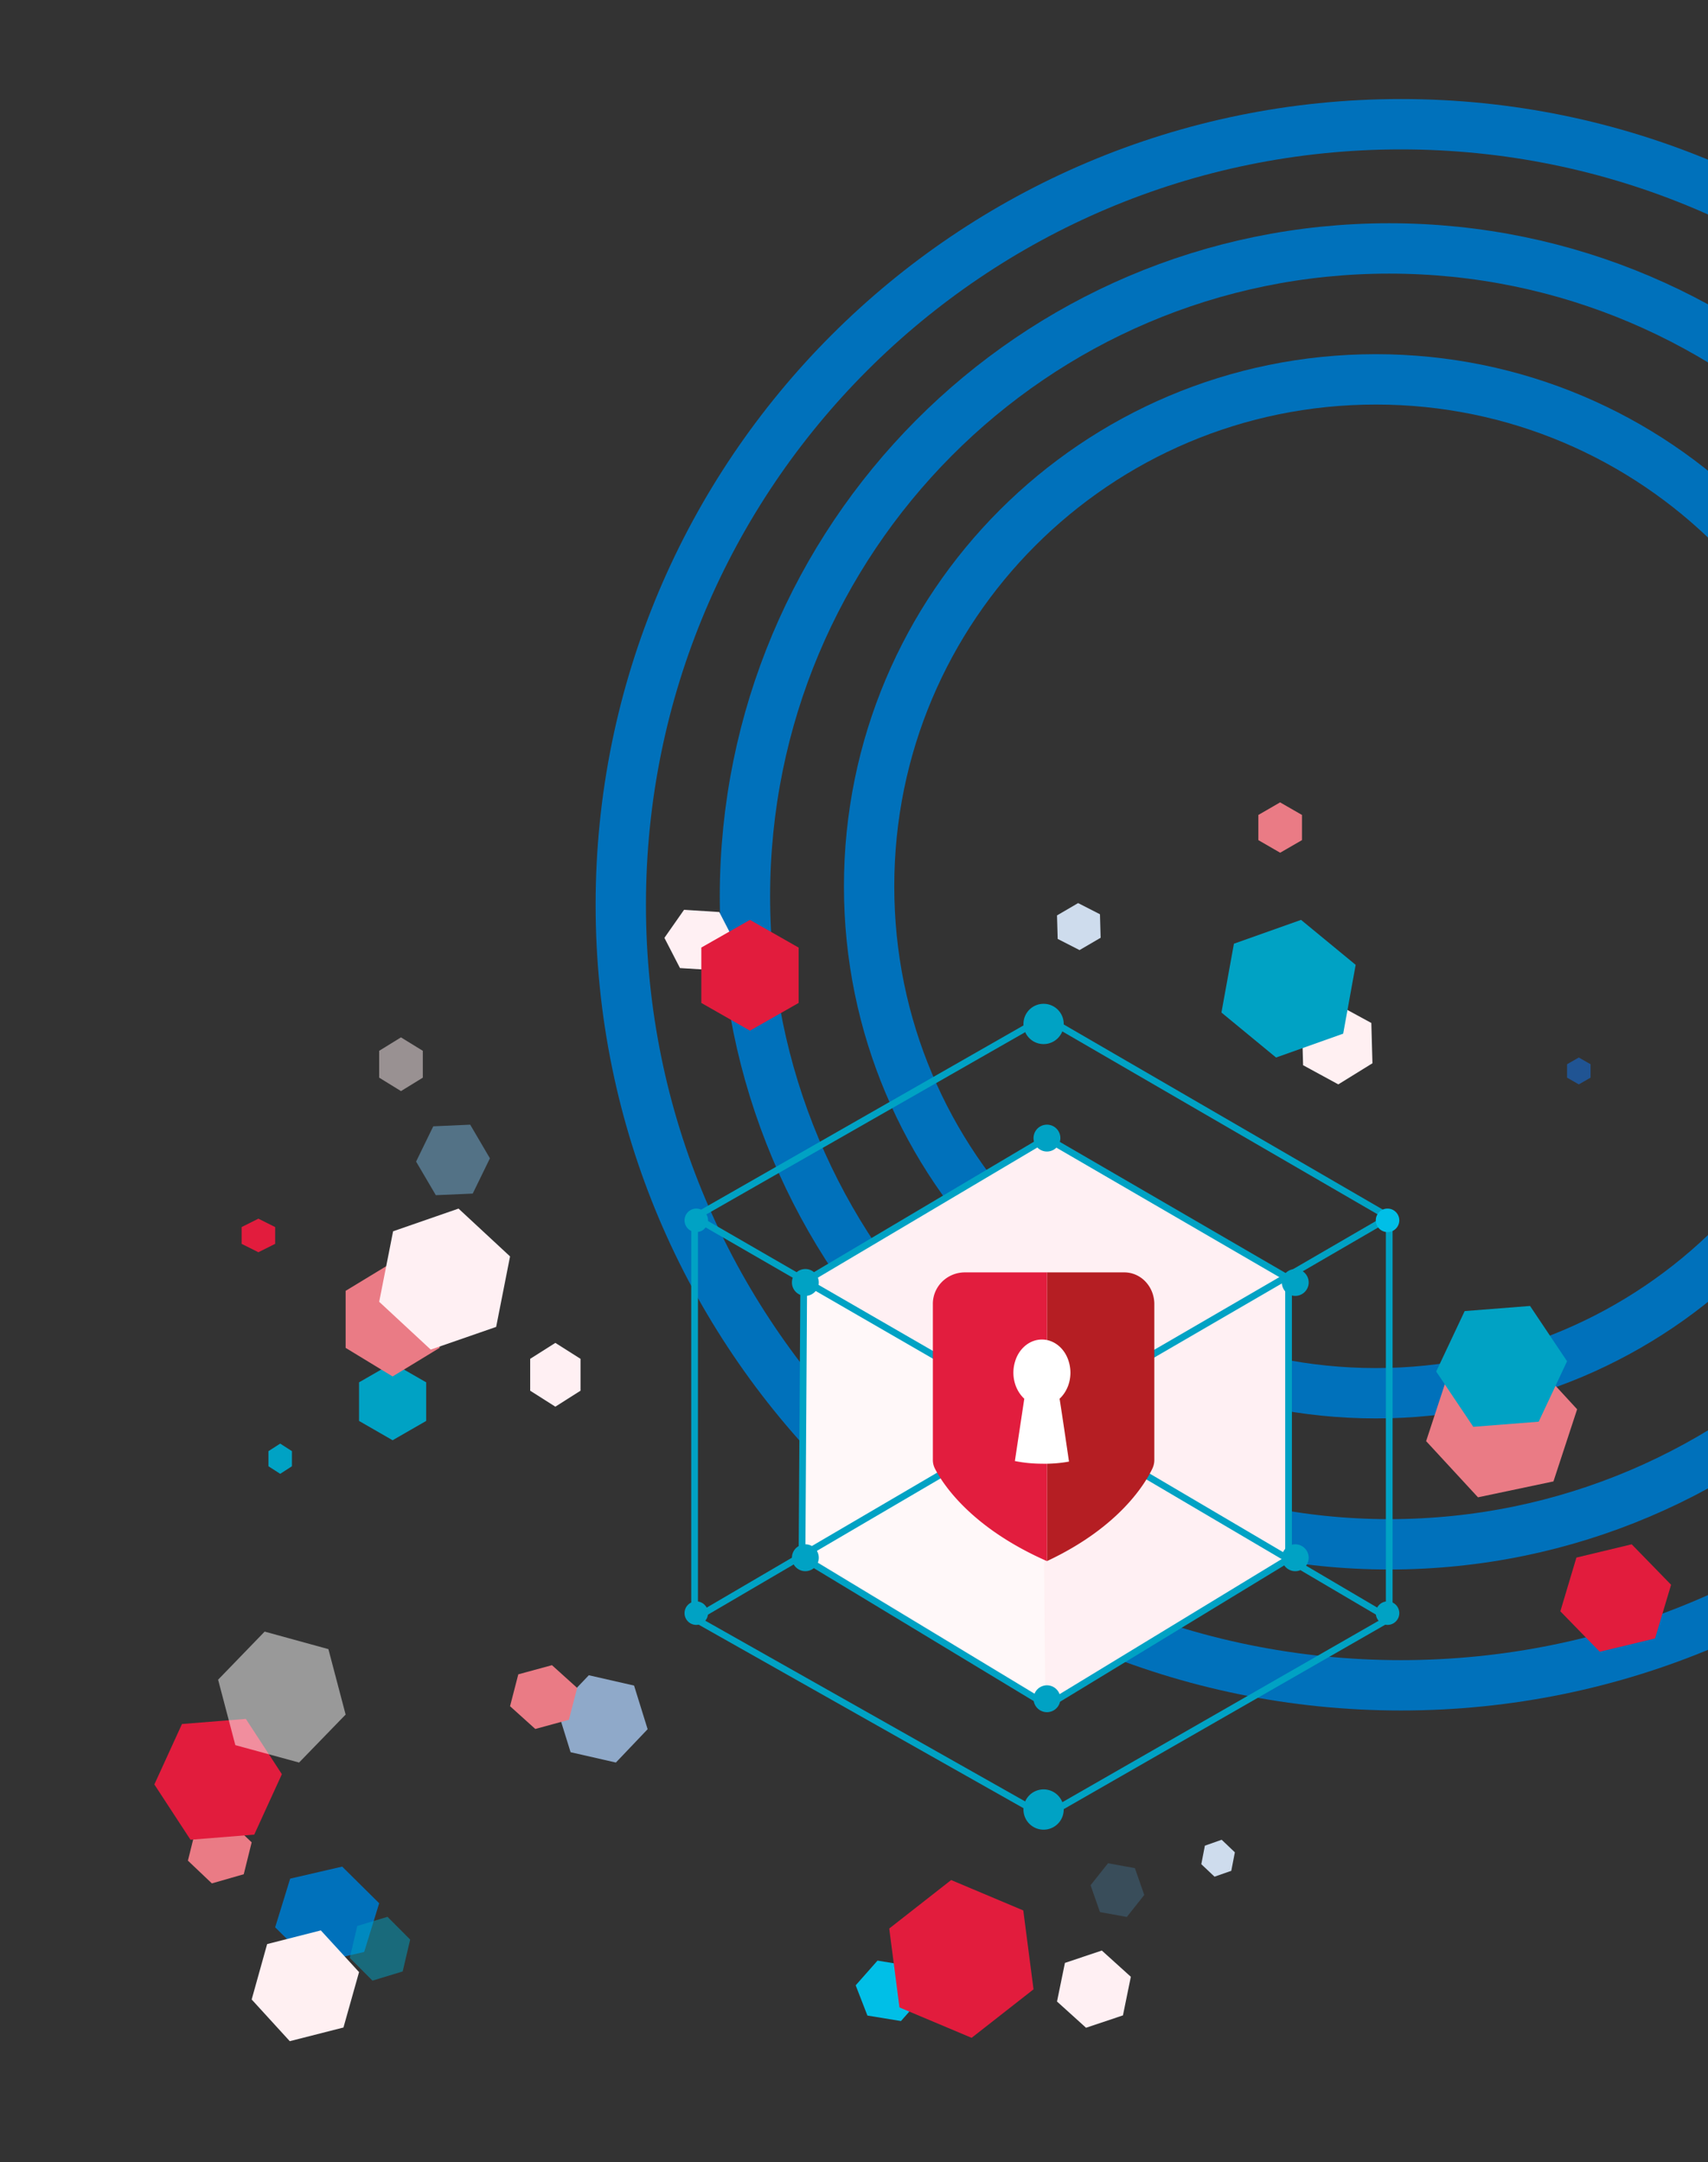 <svg width="509" height="644" viewBox="0 0 509 644" fill="none" xmlns="http://www.w3.org/2000/svg"><rect x="0" y="0" width="509" height="644" fill="#333333" stroke="none"/><g clip-path="url(#clip0_2_3222)"><path d="M417.5 502C545.906 502 650 397.906 650 269.5S545.906 37 417.5 37 185 141.094 185 269.5 289.094 502 417.5 502z" stroke="url(#paint0_linear_2_3222)" stroke-width="15" stroke-miterlimit="10" style="mix-blend-mode:screen"/><path d="M414 460c106.039 0 192-86.409 192-193S520.039 74 414 74s-192 86.409-192 193 85.961 193 192 193z" stroke="url(#paint1_linear_2_3222)" stroke-width="15" stroke-miterlimit="10" style="mix-blend-mode:screen"/><path d="M410 415c83.395 0 151-67.605 151-151s-67.605-151-151-151-151 67.605-151 151 67.605 151 151 151z" stroke="url(#paint2_linear_2_3222)" stroke-width="15" stroke-miterlimit="10" style="mix-blend-mode:screen"/><path d="M165.5 400l7.5 4.747v9.5L165.5 419l-7.5-4.753v-9.5l7.5-4.747z" fill="#FFF0F3"/><path d="M140.12 335l5.88 10.025-5.123 10.503-10.997.472-5.88-10.004 5.118-10.503L140.12 335z" fill="#75B2DA" fill-opacity=".5"/><path d="M117 406l10 5.749v11.502L117 429l-10-5.749v-11.502L117 406z" fill="#00A2C4"/><path d="M188.96 502.076l4.04 12.995-9.46 9.929-13.5-3.076-4.04-12.995 9.471-9.929 13.489 3.076z" fill="#8FA9C9"/><path d="M328.352 581l8.648 7.814-2.352 11.5-11 3.686-8.648-7.814 2.357-11.5L328.352 581z" fill="#FFF0F3"/><path d="M261.505 584l9.997 1.639 3.498 9.003-6.5 7.358-10.002-1.634-3.498-9.003 6.505-7.363z" fill="#00BFE7"/><path opacity=".5" d="M330.201 555l8.006 1.459 2.793 7.986-5.196 6.555-8.005-1.459-2.799-7.992 5.201-6.549z" fill="#4D9CD0" fill-opacity=".5"/><path d="M86.474 559.581l15.5-3.581L113 566.916l-4.474 14.503-15.5 3.581L82 574.084l4.474-14.503z" fill="#0071BB"/><path d="M469.784 463.951L486.263 460 498 472.046l-4.784 15.998L476.737 492 465 479.954l4.784-16.003z" fill="#E21C3D"/><path d="M203.852 271l10.495.664 4.653 9-5.852 8.336-10.506-.643-4.642-9 5.852-8.357z" fill="#FFF0F3"/><path d="M432.068 407.736L454.557 403 470 419.775l-7.057 21.489-22.49 4.736L425 429.267l7.068-21.531z" fill="#EA7B85"/><path d="M436.484 390.528L455.971 389 467 405.47l-8.458 18.002L439.061 425 428 408.53l8.484-18.002z" fill="#00A2C4"/><path d="M154.457 498.728L164.488 496l7.512 6.775-2.474 9.497L159.523 515 152 508.225l2.457-9.497zM58.36 544.727L67.868 542 75 548.773l-2.36 9.5L63.138 561 56 554.227l2.36-9.5z" fill="#EA7B85"/><path d="M265 574.444L283.45 560l21.498 9.054L308 592.556 289.55 607l-21.503-9.054L265 574.444z" fill="#E21C3D"/><path d="M364.07 548l3.93 3.746-1.066 5.508-4.995 1.746-3.939-3.721 1.066-5.513L364.07 548z" fill="#CEDCED"/><path d="M117 376l14 8.515v16.97L117 410l-14-8.515v-16.986L117 376z" fill="#EA7B85"/><path d="M223.497 274L238 282.259v16.482L223.497 307 209 298.741v-16.497L223.497 274z" fill="#E21C3D"/><path opacity=".5" d="M119.49 309l6.51 4v8l-6.5 4-6.5-4v-8l6.49-4z" fill="#FFF0F3"/><path d="M77.003 363L82 365.499v5.002L77.003 373 72 370.501v-5.002L77.003 363z" fill="#E21C3D"/><path d="M136.646 360L152 374.243l-4.141 20.998-19.5 6.759L113 387.757l4.146-20.998 19.5-6.759z" fill="#FFF0F3"/><path d="M79.609 579.075l16-4.075L107 587.423l-4.645 16.502-16 4.075L75 595.577l4.609-16.502z" fill="#FFF0F2"/><path d="M54.229 513.528L73.263 512 84 528.472l-8.234 18L56.768 548 46 531.528l8.229-18z" fill="#E21C3D"/><path d="M78.869 486l18.995 5.219L103 510.711 89.126 525l-18.995-5.182L65 500.326 78.869 486z" fill="#fff" fill-opacity=".5"/><path d="M83.5 430l3.5 2.25v4.5L83.5 439l-3.5-2.25v-4.5l3.5-2.25z" fill="#00A2C4"/><path d="M388 305.282L398.173 299l10.498 5.712.329 12L398.827 323l-10.498-5.712-.329-12.006z" fill="#FFF0F2"/><path d="M315 272.67l6.287-3.67 6.513 3.328.2 7.002-6.287 3.67-6.513-3.328-.2-7.002z" fill="#CEDCED"/><path d="M367.722 281.098L387.725 274 404 287.394l-3.717 20.498L380.275 315 364 301.6l3.722-20.502z" fill="#00A2C4"/><path opacity=".5" d="M106.471 573.686l9.007-2.728 6.757 6.775L120 587.23l-8.998 2.728-6.767-6.77 2.236-9.502z" fill="#00A2C4"/><path d="M381.481 239l6.519 3.747v7.5L381.497 254 375 250.247v-7.5l6.481-3.747z" fill="#EA7B85"/><path d="M470.503 315l3.497 2v4l-3.497 2-3.503-2v-4l3.503-2z" fill="#205493"/><path d="M311.899 339l-72.374 42.9-.525 81.895L312.151 508 384 464.319v-83.462L311.899 339z" fill="url(#paint3_radial_2_3222)" style="mix-blend-mode:hard-light"/><g style="mix-blend-mode:overlay"><path style="mix-blend-mode:overlay" d="M239.333 462.864l.513-81.204 71.182 40.238.733 84.802-72.428-43.836z" fill="url(#paint4_linear_2_3222)"/><path d="M240.108 382.094l70.669 39.951.722 84.178-71.904-43.495.523-80.634h-.01zm-.513-.895L239.071 463l72.957 44.155-.738-85.419-71.716-40.537h.021z" fill="#FFF0F2"/></g><path d="M311.899 339l-72.374 42.9-.525 81.895L312.151 508 384 464.319v-83.462L311.899 339z" stroke="#00A2C4" stroke-width="2"/><path d="M312 343a4 4 0 100-8 4 4 0 000 8zm74 43a4 4 0 100-8 4 4 0 000 8zm0 82a4 4 0 100-8 4 4 0 000 8zm-146-82a4 4 0 100-8 4 4 0 000 8zm0 82a4 4 0 100-8 4 4 0 000 8zm72 42a4 4 0 100-8 4 4 0 000 8z" fill="#00A2C4"/><path d="M289.769 410.338l-82.753-47.778L311.292 303 414 362.56m0 0l-82.296 47.778M414 362.56v119.552M207 362.56v119.552m207 0l-82.296-48.445M414 482.112L311.292 541l-104.276-58.888 82.753-48.445" stroke="#00A2C4" stroke-width="2"/><path d="M311 311a6 6 0 100-12 6 6 0 000 12z" fill="#00A2C4"/><path d="M413.5 367a3.5 3.5 0 100-7 3.5 3.5 0 000 7z" fill="#00BFE7"/><path d="M413.5 484a3.5 3.5 0 100-7 3.5 3.5 0 000 7zm-206-117a3.5 3.5 0 100-7 3.5 3.5 0 000 7zm0 117a3.5 3.5 0 100-7 3.5 3.5 0 000 7zM311 545a6 6 0 100-12 6 6 0 000 12z" fill="#00A2C4"/><path d="M335.042 379H312v86c21.874-10.24 29.513-23.507 31.456-27.642a6.01 6.01 0 00.544-2.543V388.46c.002-2.503-.939-4.906-2.621-6.693a8.858 8.858 0 00-2.9-2.05 8.55 8.55 0 00-3.437-.717z" fill="#B51E23"/><path d="M287.503 379a9.719 9.719 0 00-3.663.735 9.573 9.573 0 00-3.095 2.058 9.348 9.348 0 00-2.051 3.065 9.185 9.185 0 00-.693 3.602v46.355c-.011.879.185 1.75.573 2.543 2.058 4.093 10.282 17.464 33.426 27.642v-86h-24.497z" fill="#E21D3E"/><path d="M315.768 416.629c1.39-1.286 2.4-3.03 2.894-4.995a11.325 11.325 0 00-.136-5.989c-.556-1.933-1.632-3.616-3.073-4.81-1.442-1.193-3.176-1.835-4.955-1.835s-3.514.642-4.955 1.835c-1.441 1.194-2.517 2.877-3.073 4.81a11.33 11.33 0 00-.128 5.993c.497 1.965 1.511 3.708 2.905 4.991l-2.805 18.563c2.638.524 5.311.791 7.988.797 2.725.064 5.45-.147 8.142-.631-.934-6.312-1.822-12.502-2.804-18.729z" fill="#fff"/></g><defs><linearGradient id="paint0_linear_2_3222" x1="177.162" y1="269.5" x2="657.838" y2="269.5"><stop stop-color="#0071BB"/><stop offset="1" stop-color="#B7DDE9"/></linearGradient><linearGradient id="paint1_linear_2_3222" x1="214.181" y1="267" x2="613.814" y2="267"><stop stop-color="#0071BB"/><stop offset="1" stop-color="#00A2C4"/></linearGradient><linearGradient id="paint2_linear_2_3222" x1="122623" y1="20724.5" x2="305355" y2="20724.5"><stop stop-color="#0071BB"/><stop offset="1" stop-color="#B7DDE9"/></linearGradient><linearGradient id="paint4_linear_2_3222" x1="239.333" y1="444.177" x2="311.761" y2="444.177"><stop stop-color="#fff" stop-opacity=".5"/><stop offset="1" stop-color="#FFF0F2"/></linearGradient><radialGradient id="paint3_radial_2_3222" cx="0" cy="0" r="1" gradientTransform="scale(72.872 84.933) rotate(90 -.35 4.61)"><stop stop-color="#fff"/><stop offset="1" stop-color="#FFF0F3"/></radialGradient><clipPath id="clip0_2_3222"><path fill="#fff" d="M0 0h509v644H0z"/></clipPath></defs></svg>